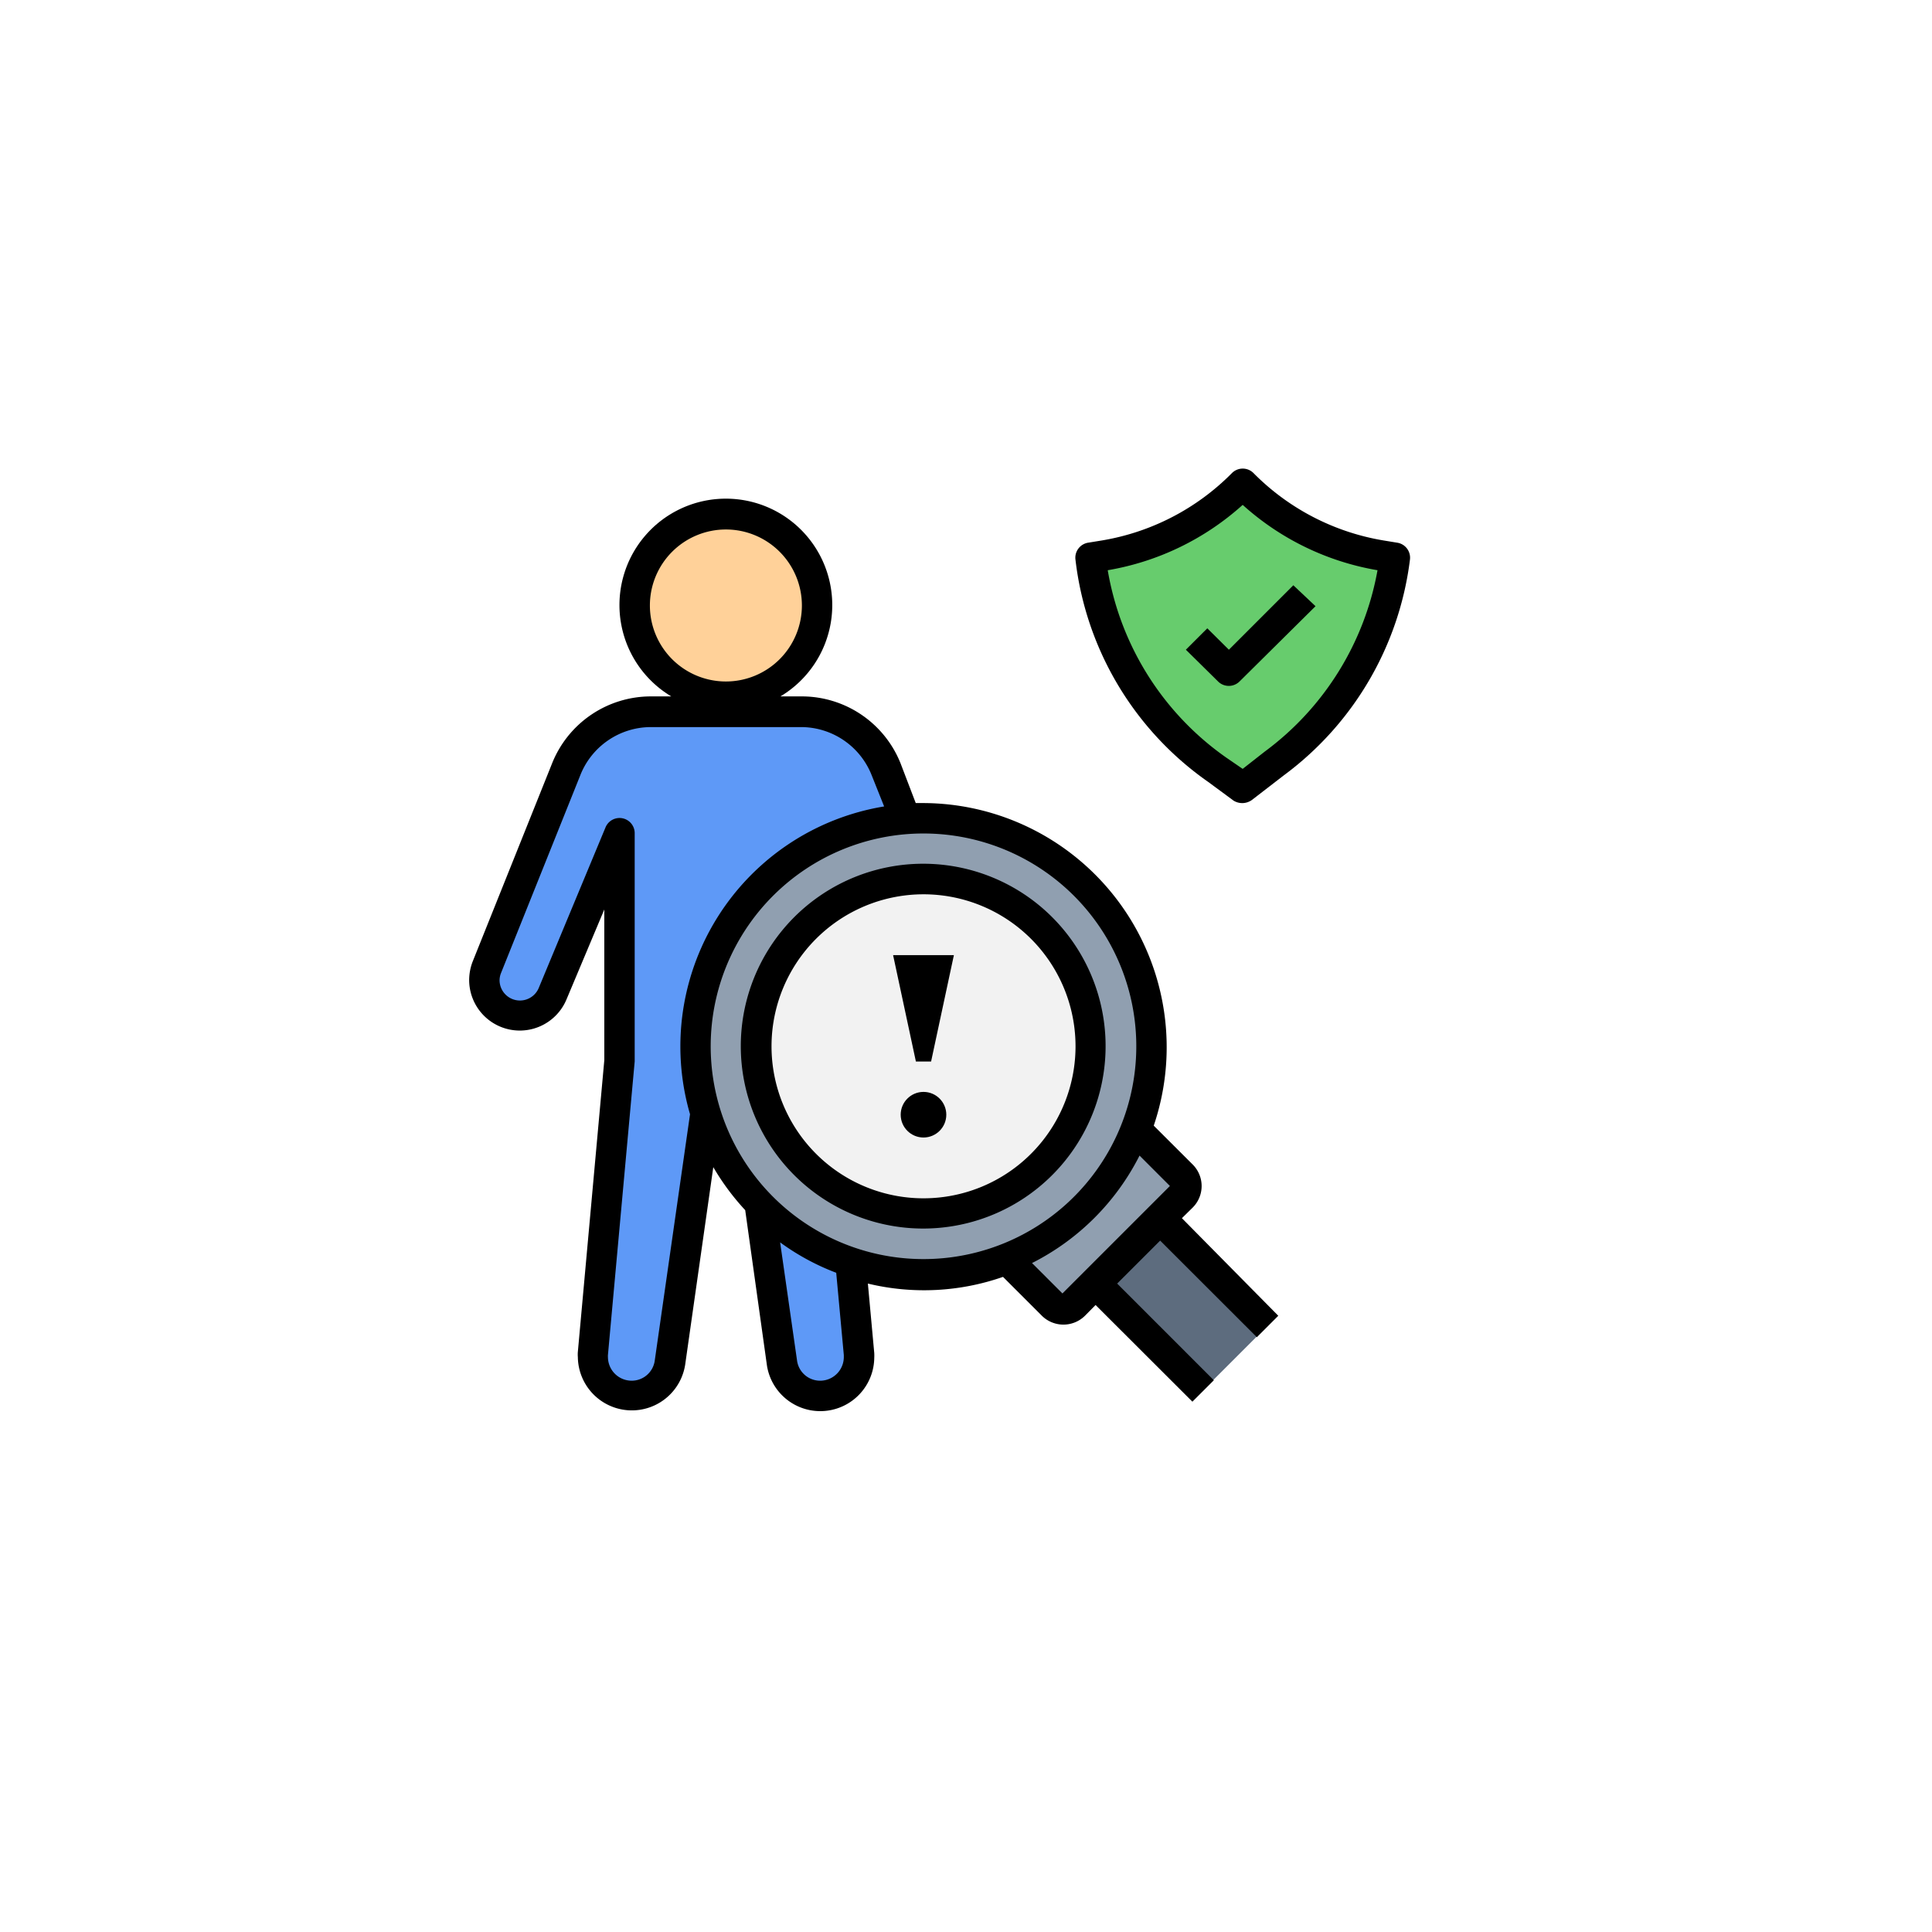 <svg xmlns="http://www.w3.org/2000/svg" xmlns:xlink="http://www.w3.org/1999/xlink" width="136" height="136" viewBox="0 0 136 136"><defs><filter id="a" x="0" y="0" width="136" height="136" filterUnits="userSpaceOnUse"><feOffset dy="3" input="SourceAlpha"/><feGaussianBlur stdDeviation="3" result="b"/><feFlood flood-opacity="0.161"/><feComposite operator="in" in2="b"/><feComposite in="SourceGraphic"/></filter></defs><g transform="translate(-384.074 -8119.328)"><g transform="matrix(1, 0, 0, 1, 384.07, 8119.33)" filter="url(#a)"><circle cx="59" cy="59" r="59" transform="translate(9 6)" fill="#fff"/></g><g transform="translate(415.99 8151.32)"><path d="M26.6,41.61l1.873,20.566a1.894,1.894,0,0,1,0,.246,2.729,2.729,0,0,1-5.425.385L20.182,42.68h-2.14L15.164,62.807a2.729,2.729,0,0,1-5.425-.385,1.894,1.894,0,0,1,0-.246L11.622,41.61V25.56l-4.708,11.3a2.493,2.493,0,0,1-4.8-.952,2.621,2.621,0,0,1,.182-.931l5.575-13.91A6.42,6.42,0,0,1,13.827,17H24.4a6.42,6.42,0,0,1,5.96,4.034l5.575,13.91a2.5,2.5,0,1,1-4.622,1.883L26.6,25.56Z" transform="translate(0.07 1.12)" fill="#5e99f7"/><rect width="6.42" height="12.872" transform="translate(43.662 56.778) rotate(-45)" fill="#5d6c7e"/><path d="M50.014,48.94l-2.985-3.028a16.05,16.05,0,1,0-9.116,9.116l3.028,3.028a1.22,1.22,0,0,0,1.7.182l7.6-7.6A1.22,1.22,0,0,0,50.014,48.94Z" transform="translate(1.044 1.612)" fill="#909fb0"/><circle cx="11.77" cy="11.77" r="11.77" transform="translate(21.322 29.891)" fill="#f2f2f2"/><path d="M24.84,10.42A6.42,6.42,0,1,1,18.42,4,6.42,6.42,0,0,1,24.84,10.42Z" transform="translate(0.762 0.21)" fill="#ffd199"/><path d="M63.4,7.2l-.984-.171A17.9,17.9,0,0,1,52.7,2h0a17.9,17.9,0,0,1-9.716,5.029L42,7.2h0a21.261,21.261,0,0,0,8.9,14.884L52.7,23.4l2.236-1.733A21.175,21.175,0,0,0,63.4,7.211Z" transform="translate(2.863 0.07)" fill="#67cc6d"/><path d="M6.942,21.62,1.367,35.53a3.638,3.638,0,0,0-.257,1.316,3.563,3.563,0,0,0,6.859,1.359l2.654-6.313V42.5L8.761,63.029a2.2,2.2,0,0,0,0,.375,3.8,3.8,0,0,0,7.554.535l1.98-13.91a17.12,17.12,0,0,0,2.247,3.028l1.53,10.935a3.8,3.8,0,0,0,7.554-.535,3.328,3.328,0,0,0,0-.342l-.449-4.89a16.863,16.863,0,0,0,9.512-.471l2.739,2.739a2.157,2.157,0,0,0,3.028,0l.749-.76,6.816,6.805L53.53,65.03l-6.805-6.805L49.752,55.2,56.558,62l1.509-1.509-6.784-6.869.76-.749a2.14,2.14,0,0,0,0-3.028L49.3,47.108A17.188,17.188,0,0,0,33.092,24.4h-.546l-1.07-2.8a7.49,7.49,0,0,0-6.955-4.708h-1.5a7.49,7.49,0,1,0-7.683,0H13.9A7.49,7.49,0,0,0,6.942,21.62ZM25.827,65.062a1.637,1.637,0,0,1-1.637-1.423L23,55.325a16.735,16.735,0,0,0,3.948,2.14l.535,5.789v.118a1.669,1.669,0,0,1-1.659,1.691Zm24.61-13.707-7.565,7.565-2.14-2.14A17.12,17.12,0,0,0,48.3,49.216ZM33.092,26.542A14.98,14.98,0,1,1,22.5,30.929a14.98,14.98,0,0,1,10.593-4.387Zm-19.26-16.05a5.35,5.35,0,1,1,5.35,5.35A5.35,5.35,0,0,1,13.832,10.492Zm10.636,8.56a5.35,5.35,0,0,1,4.964,3.359l.889,2.227A17.12,17.12,0,0,0,16.657,46.305L14.175,63.639a1.637,1.637,0,0,1-1.637,1.423A1.669,1.669,0,0,1,10.879,63.4a.877.877,0,0,1,0-.15l1.883-20.662V26.542a1.067,1.067,0,0,0-2.054-.428L6,37.435a1.434,1.434,0,0,1-2.75-.546,1.4,1.4,0,0,1,.107-.535l5.575-13.91A5.35,5.35,0,0,1,13.9,19.052Z" transform="translate(0 0.138)"/><path d="M22.757,48.925a12.84,12.84,0,1,0-3.777-9.1,12.84,12.84,0,0,0,3.777,9.1Zm1.519-16.649a10.7,10.7,0,1,1,0,15.13,10.7,10.7,0,0,1,0-15.13Z" transform="translate(1.251 1.82)"/><path d="M31.675,40.49,33.28,33H29l1.605,7.49Z" transform="translate(1.952 2.241)"/><circle cx="1.605" cy="1.605" r="1.605" transform="translate(31.487 44.871)"/><path d="M63.653,6.211l-.984-.161a16.735,16.735,0,0,1-9.138-4.74,1.07,1.07,0,0,0-1.519,0,16.735,16.735,0,0,1-9.138,4.74l-.984.16A1.07,1.07,0,0,0,41,7.42a22.213,22.213,0,0,0,9.33,15.622l1.8,1.327a1.161,1.161,0,0,0,1.295-.054l2.247-1.733A22.31,22.31,0,0,0,64.541,7.42h0A1.07,1.07,0,0,0,63.653,6.211Zm-9.3,14.68-1.584,1.241-1.166-.8A20.245,20.245,0,0,1,43.269,8.148a18.907,18.907,0,0,0,9.5-4.6,18.875,18.875,0,0,0,9.491,4.6,20.33,20.33,0,0,1-7.907,12.744Z" transform="translate(2.792 0)"/><path d="M49.769,11.7,48.26,13.207l2.268,2.236a1.072,1.072,0,0,0,1.509,0l5.35-5.3L55.825,8.67l-4.537,4.537Z" transform="translate(3.301 0.537)"/></g></g></svg>